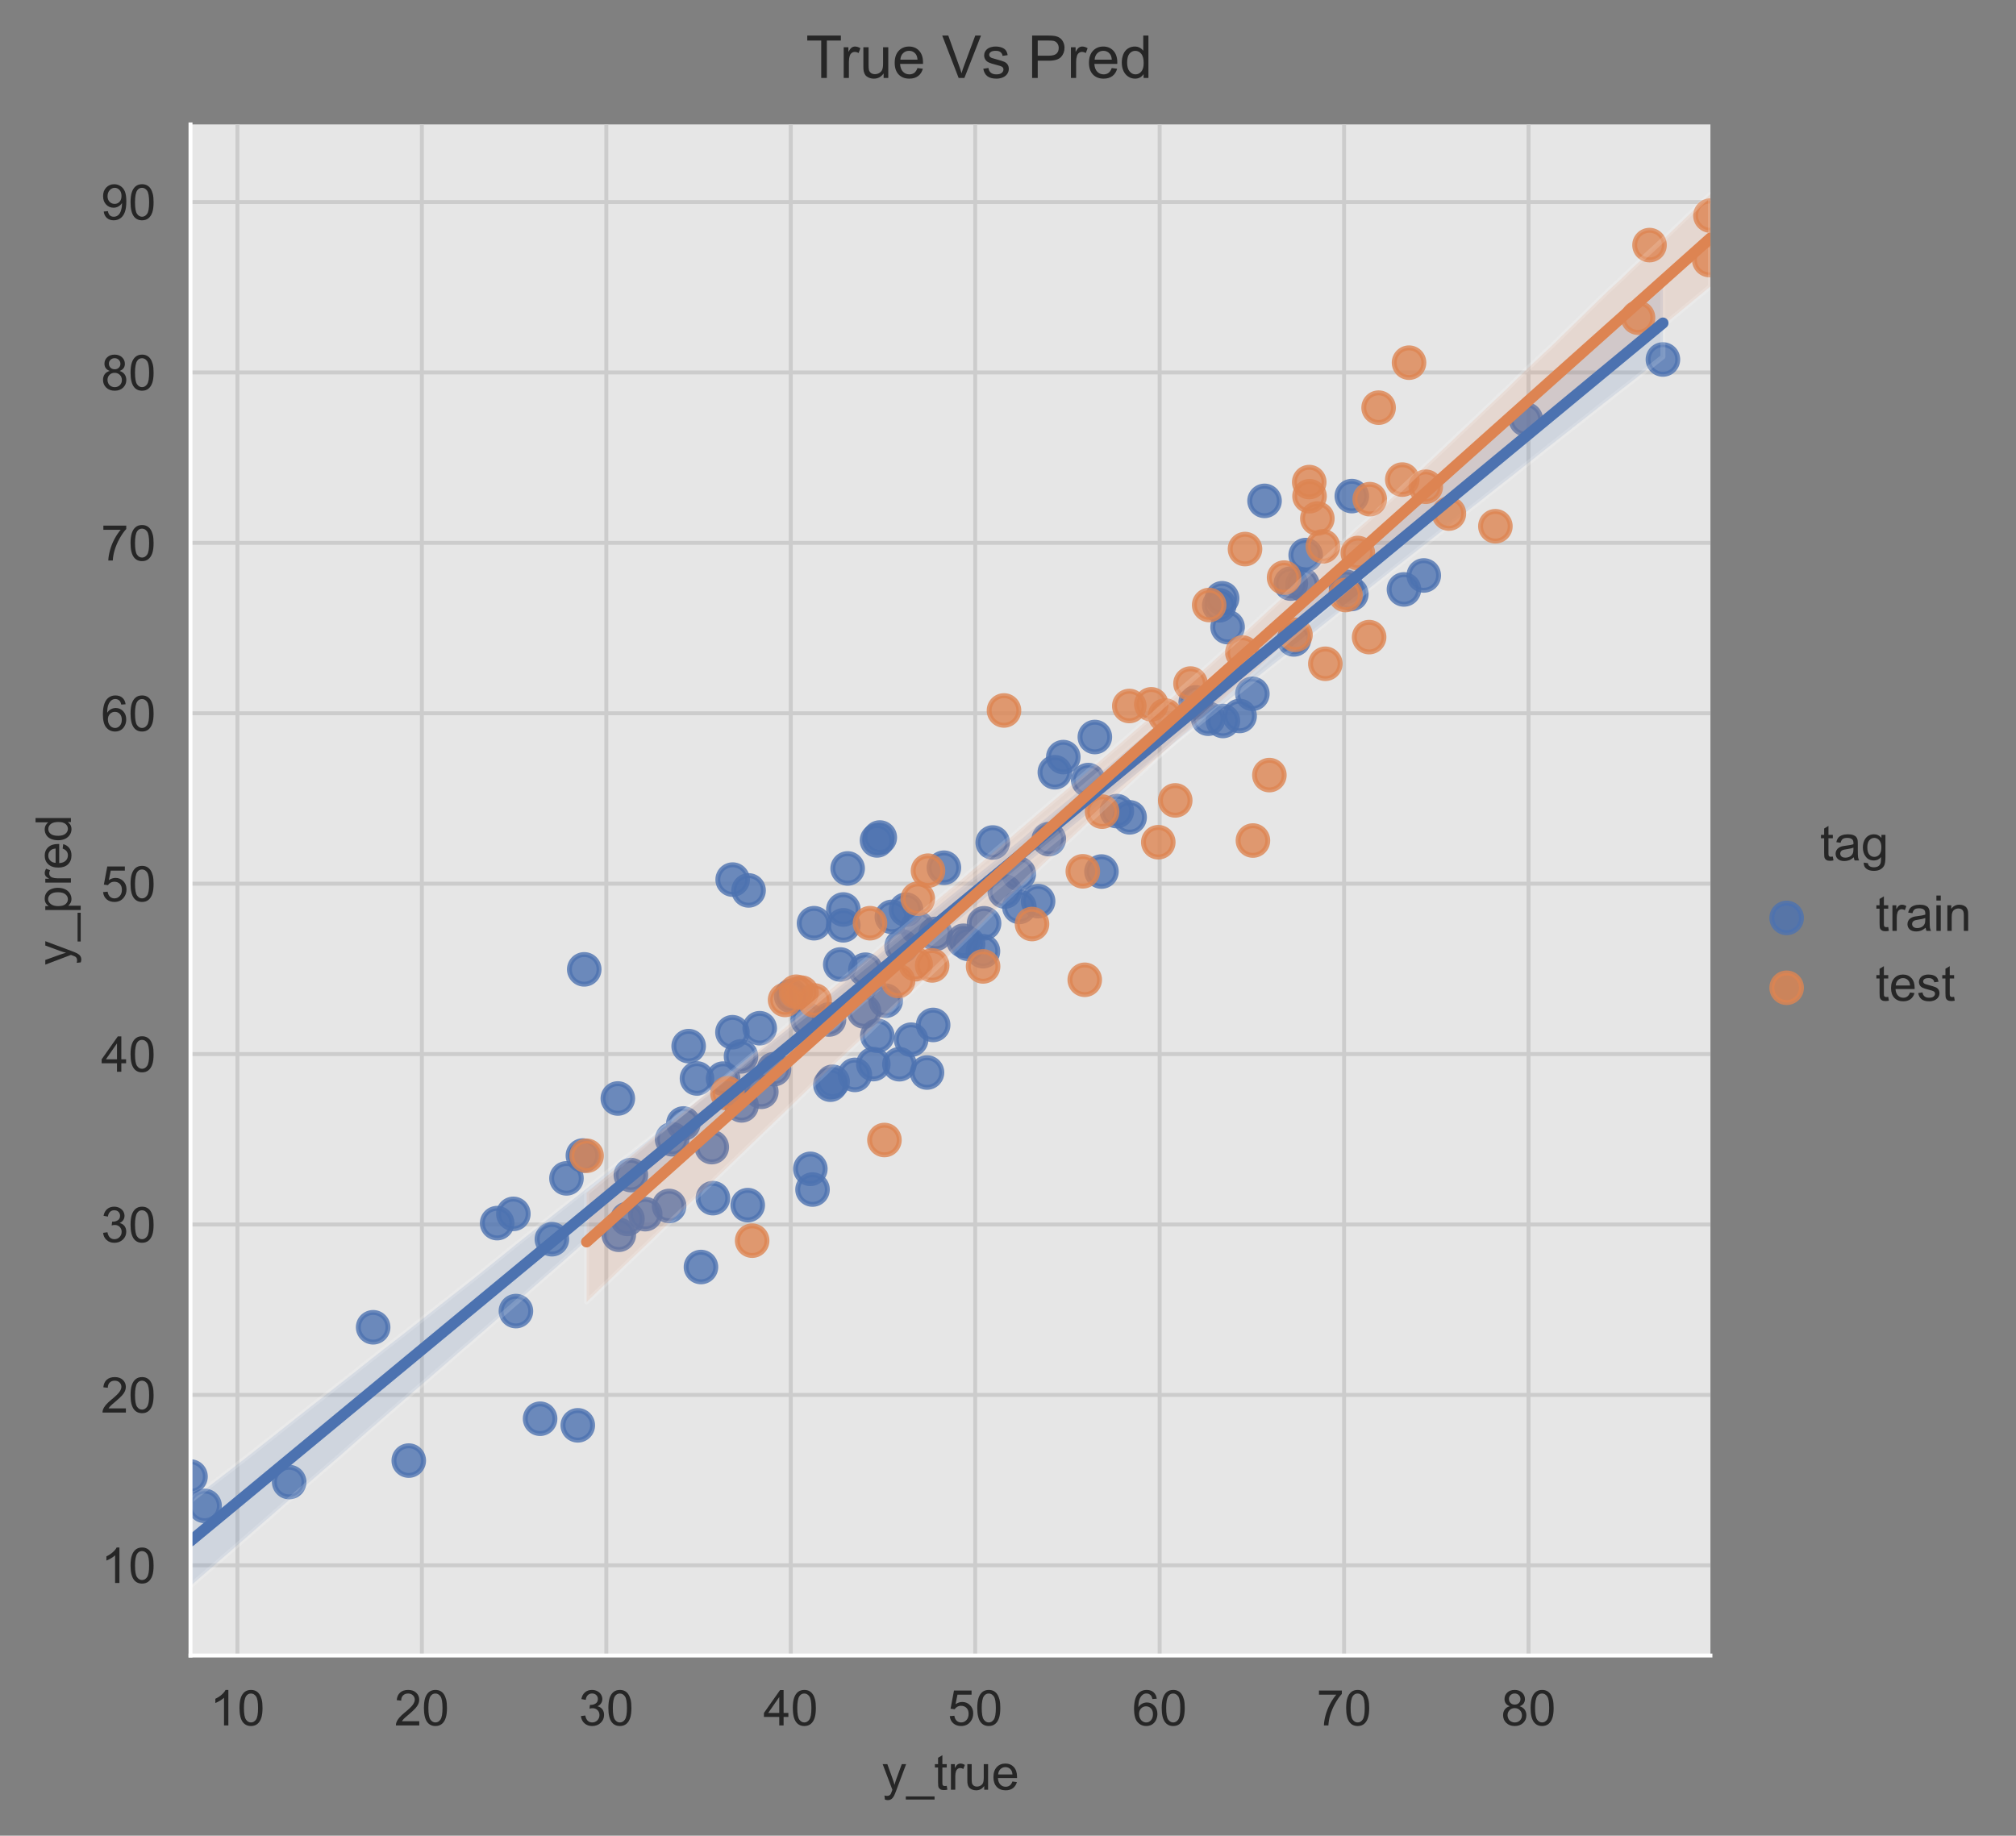 <?xml version="1.0" encoding="utf-8" standalone="no"?>
<!DOCTYPE svg PUBLIC "-//W3C//DTD SVG 1.1//EN"
  "http://www.w3.org/Graphics/SVG/1.1/DTD/svg11.dtd">
<!-- Created with matplotlib (https://matplotlib.org/) -->
<svg height="371.811pt" version="1.1" viewBox="0 0 408.298 371.811" width="408.298pt" xmlns="http://www.w3.org/2000/svg" xmlns:xlink="http://www.w3.org/1999/xlink">
 <rect x="0" y="0" width="408.298" height="371.811" fill="#808080" stroke="none"/>
 <defs>
  <style type="text/css">
*{stroke-linecap:butt;stroke-linejoin:round;}
  </style>
 </defs>
 <g id="figure_1">
  <g id="patch_1">
   <path d="M 0 371.811 
L 408.298 371.811 
L 408.298 0 
L 0 0 
z
" style="fill:none;"/>
  </g>
  <g id="axes_1">
   <g id="patch_2">
    <path d="M 38.584 335.32 
L 346.412 335.32 
L 346.412 25.2 
L 38.584 25.2 
z
" style="fill:#e6e6e6;"/>
   </g>
   <g id="matplotlib.axis_1">
    <g id="xtick_1">
     <g id="line2d_1">
      <path clip-path="url(#pea19388d57)" d="M 48.085 335.32 
L 48.085 25.2 
" style="fill:none;stroke:#cccccc;stroke-linecap:round;stroke-width:0.8;"/>
     </g>
     <g id="text_1">
      <!-- 10 -->
      <defs>
       <path d="M 37.25 0 
L 28.469 0 
L 28.469 56 
Q 25.297 52.984 20.141 49.953 
Q 14.984 46.922 10.891 45.406 
L 10.891 53.906 
Q 18.266 57.375 23.781 62.297 
Q 29.297 67.234 31.594 71.875 
L 37.25 71.875 
z
" id="ArialMT-49"/>
       <path d="M 4.156 35.297 
Q 4.156 48 6.766 55.734 
Q 9.375 63.484 14.516 67.672 
Q 19.672 71.875 27.484 71.875 
Q 33.25 71.875 37.594 69.547 
Q 41.938 67.234 44.766 62.859 
Q 47.609 58.5 49.219 52.219 
Q 50.828 45.953 50.828 35.297 
Q 50.828 22.703 48.234 14.969 
Q 45.656 7.234 40.5 3 
Q 35.359 -1.219 27.484 -1.219 
Q 17.141 -1.219 11.234 6.203 
Q 4.156 15.141 4.156 35.297 
z
M 13.188 35.297 
Q 13.188 17.672 17.312 11.828 
Q 21.438 6 27.484 6 
Q 33.547 6 37.672 11.859 
Q 41.797 17.719 41.797 35.297 
Q 41.797 52.984 37.672 58.781 
Q 33.547 64.594 27.391 64.594 
Q 21.344 64.594 17.719 59.469 
Q 13.188 52.938 13.188 35.297 
z
" id="ArialMT-48"/>
      </defs>
      <g style="fill:#262626;" transform="translate(42.524 349.478)scale(0.1 -0.1)">
       <use xlink:href="#ArialMT-49"/>
       <use x="55.615" xlink:href="#ArialMT-48"/>
      </g>
     </g>
    </g>
    <g id="xtick_2">
     <g id="line2d_2">
      <path clip-path="url(#pea19388d57)" d="M 85.44 335.32 
L 85.44 25.2 
" style="fill:none;stroke:#cccccc;stroke-linecap:round;stroke-width:0.8;"/>
     </g>
     <g id="text_2">
      <!-- 20 -->
      <defs>
       <path d="M 50.344 8.453 
L 50.344 0 
L 3.031 0 
Q 2.938 3.172 4.047 6.109 
Q 5.859 10.938 9.828 15.625 
Q 13.812 20.312 21.344 26.469 
Q 33.016 36.031 37.109 41.625 
Q 41.219 47.219 41.219 52.203 
Q 41.219 57.422 37.469 61 
Q 33.734 64.594 27.734 64.594 
Q 21.391 64.594 17.578 60.781 
Q 13.766 56.984 13.719 50.25 
L 4.688 51.172 
Q 5.609 61.281 11.656 66.578 
Q 17.719 71.875 27.938 71.875 
Q 38.234 71.875 44.234 66.156 
Q 50.25 60.453 50.25 52 
Q 50.25 47.703 48.484 43.547 
Q 46.734 39.406 42.656 34.812 
Q 38.578 30.219 29.109 22.219 
Q 21.188 15.578 18.938 13.203 
Q 16.703 10.844 15.234 8.453 
z
" id="ArialMT-50"/>
      </defs>
      <g style="fill:#262626;" transform="translate(79.879 349.478)scale(0.1 -0.1)">
       <use xlink:href="#ArialMT-50"/>
       <use x="55.615" xlink:href="#ArialMT-48"/>
      </g>
     </g>
    </g>
    <g id="xtick_3">
     <g id="line2d_3">
      <path clip-path="url(#pea19388d57)" d="M 122.796 335.32 
L 122.796 25.2 
" style="fill:none;stroke:#cccccc;stroke-linecap:round;stroke-width:0.8;"/>
     </g>
     <g id="text_3">
      <!-- 30 -->
      <defs>
       <path d="M 4.203 18.891 
L 12.984 20.062 
Q 14.5 12.594 18.141 9.297 
Q 21.781 6 27 6 
Q 33.203 6 37.469 10.297 
Q 41.75 14.594 41.75 20.953 
Q 41.75 27 37.797 30.922 
Q 33.844 34.859 27.734 34.859 
Q 25.25 34.859 21.531 33.891 
L 22.516 41.609 
Q 23.391 41.5 23.922 41.5 
Q 29.547 41.5 34.031 44.422 
Q 38.531 47.359 38.531 53.469 
Q 38.531 58.297 35.25 61.469 
Q 31.984 64.656 26.812 64.656 
Q 21.688 64.656 18.266 61.422 
Q 14.844 58.203 13.875 51.766 
L 5.078 53.328 
Q 6.688 62.156 12.391 67.016 
Q 18.109 71.875 26.609 71.875 
Q 32.469 71.875 37.391 69.359 
Q 42.328 66.844 44.938 62.5 
Q 47.562 58.156 47.562 53.266 
Q 47.562 48.641 45.062 44.828 
Q 42.578 41.016 37.703 38.766 
Q 44.047 37.312 47.562 32.688 
Q 51.078 28.078 51.078 21.141 
Q 51.078 11.766 44.234 5.25 
Q 37.406 -1.266 26.953 -1.266 
Q 17.531 -1.266 11.297 4.344 
Q 5.078 9.969 4.203 18.891 
z
" id="ArialMT-51"/>
      </defs>
      <g style="fill:#262626;" transform="translate(117.235 349.478)scale(0.1 -0.1)">
       <use xlink:href="#ArialMT-51"/>
       <use x="55.615" xlink:href="#ArialMT-48"/>
      </g>
     </g>
    </g>
    <g id="xtick_4">
     <g id="line2d_4">
      <path clip-path="url(#pea19388d57)" d="M 160.151 335.32 
L 160.151 25.2 
" style="fill:none;stroke:#cccccc;stroke-linecap:round;stroke-width:0.8;"/>
     </g>
     <g id="text_4">
      <!-- 40 -->
      <defs>
       <path d="M 32.328 0 
L 32.328 17.141 
L 1.266 17.141 
L 1.266 25.203 
L 33.938 71.578 
L 41.109 71.578 
L 41.109 25.203 
L 50.781 25.203 
L 50.781 17.141 
L 41.109 17.141 
L 41.109 0 
z
M 32.328 25.203 
L 32.328 57.469 
L 9.906 25.203 
z
" id="ArialMT-52"/>
      </defs>
      <g style="fill:#262626;" transform="translate(154.59 349.478)scale(0.1 -0.1)">
       <use xlink:href="#ArialMT-52"/>
       <use x="55.615" xlink:href="#ArialMT-48"/>
      </g>
     </g>
    </g>
    <g id="xtick_5">
     <g id="line2d_5">
      <path clip-path="url(#pea19388d57)" d="M 197.507 335.32 
L 197.507 25.2 
" style="fill:none;stroke:#cccccc;stroke-linecap:round;stroke-width:0.8;"/>
     </g>
     <g id="text_5">
      <!-- 50 -->
      <defs>
       <path d="M 4.156 18.75 
L 13.375 19.531 
Q 14.406 12.797 18.141 9.391 
Q 21.875 6 27.156 6 
Q 33.5 6 37.891 10.781 
Q 42.281 15.578 42.281 23.484 
Q 42.281 31 38.062 35.344 
Q 33.844 39.703 27 39.703 
Q 22.75 39.703 19.328 37.766 
Q 15.922 35.844 13.969 32.766 
L 5.719 33.844 
L 12.641 70.609 
L 48.25 70.609 
L 48.25 62.203 
L 19.672 62.203 
L 15.828 42.969 
Q 22.266 47.469 29.344 47.469 
Q 38.719 47.469 45.156 40.969 
Q 51.609 34.469 51.609 24.266 
Q 51.609 14.547 45.953 7.469 
Q 39.062 -1.219 27.156 -1.219 
Q 17.391 -1.219 11.203 4.25 
Q 5.031 9.719 4.156 18.75 
z
" id="ArialMT-53"/>
      </defs>
      <g style="fill:#262626;" transform="translate(191.946 349.478)scale(0.1 -0.1)">
       <use xlink:href="#ArialMT-53"/>
       <use x="55.615" xlink:href="#ArialMT-48"/>
      </g>
     </g>
    </g>
    <g id="xtick_6">
     <g id="line2d_6">
      <path clip-path="url(#pea19388d57)" d="M 234.862 335.32 
L 234.862 25.2 
" style="fill:none;stroke:#cccccc;stroke-linecap:round;stroke-width:0.8;"/>
     </g>
     <g id="text_6">
      <!-- 60 -->
      <defs>
       <path d="M 49.75 54.047 
L 41.016 53.375 
Q 39.844 58.547 37.703 60.891 
Q 34.125 64.656 28.906 64.656 
Q 24.703 64.656 21.531 62.312 
Q 17.391 59.281 14.984 53.469 
Q 12.594 47.656 12.5 36.922 
Q 15.672 41.75 20.266 44.094 
Q 24.859 46.438 29.891 46.438 
Q 38.672 46.438 44.844 39.969 
Q 51.031 33.5 51.031 23.25 
Q 51.031 16.5 48.125 10.719 
Q 45.219 4.938 40.141 1.859 
Q 35.062 -1.219 28.609 -1.219 
Q 17.625 -1.219 10.688 6.859 
Q 3.766 14.938 3.766 33.5 
Q 3.766 54.25 11.422 63.672 
Q 18.109 71.875 29.438 71.875 
Q 37.891 71.875 43.281 67.141 
Q 48.688 62.406 49.75 54.047 
z
M 13.875 23.188 
Q 13.875 18.656 15.797 14.5 
Q 17.719 10.359 21.188 8.172 
Q 24.656 6 28.469 6 
Q 34.031 6 38.031 10.484 
Q 42.047 14.984 42.047 22.703 
Q 42.047 30.125 38.078 34.391 
Q 34.125 38.672 28.125 38.672 
Q 22.172 38.672 18.016 34.391 
Q 13.875 30.125 13.875 23.188 
z
" id="ArialMT-54"/>
      </defs>
      <g style="fill:#262626;" transform="translate(229.302 349.478)scale(0.1 -0.1)">
       <use xlink:href="#ArialMT-54"/>
       <use x="55.615" xlink:href="#ArialMT-48"/>
      </g>
     </g>
    </g>
    <g id="xtick_7">
     <g id="line2d_7">
      <path clip-path="url(#pea19388d57)" d="M 272.218 335.32 
L 272.218 25.2 
" style="fill:none;stroke:#cccccc;stroke-linecap:round;stroke-width:0.8;"/>
     </g>
     <g id="text_7">
      <!-- 70 -->
      <defs>
       <path d="M 4.734 62.203 
L 4.734 70.656 
L 51.078 70.656 
L 51.078 63.812 
Q 44.234 56.547 37.516 44.484 
Q 30.812 32.422 27.156 19.672 
Q 24.516 10.688 23.781 0 
L 14.75 0 
Q 14.891 8.453 18.062 20.406 
Q 21.234 32.375 27.172 43.484 
Q 33.109 54.594 39.797 62.203 
z
" id="ArialMT-55"/>
      </defs>
      <g style="fill:#262626;" transform="translate(266.657 349.478)scale(0.1 -0.1)">
       <use xlink:href="#ArialMT-55"/>
       <use x="55.615" xlink:href="#ArialMT-48"/>
      </g>
     </g>
    </g>
    <g id="xtick_8">
     <g id="line2d_8">
      <path clip-path="url(#pea19388d57)" d="M 309.574 335.32 
L 309.574 25.2 
" style="fill:none;stroke:#cccccc;stroke-linecap:round;stroke-width:0.8;"/>
     </g>
     <g id="text_8">
      <!-- 80 -->
      <defs>
       <path d="M 17.672 38.812 
Q 12.203 40.828 9.562 44.531 
Q 6.938 48.25 6.938 53.422 
Q 6.938 61.234 12.547 66.547 
Q 18.172 71.875 27.484 71.875 
Q 36.859 71.875 42.578 66.422 
Q 48.297 60.984 48.297 53.172 
Q 48.297 48.188 45.672 44.5 
Q 43.062 40.828 37.75 38.812 
Q 44.344 36.672 47.781 31.875 
Q 51.219 27.094 51.219 20.453 
Q 51.219 11.281 44.719 5.031 
Q 38.234 -1.219 27.641 -1.219 
Q 17.047 -1.219 10.547 5.047 
Q 4.047 11.328 4.047 20.703 
Q 4.047 27.688 7.594 32.391 
Q 11.141 37.109 17.672 38.812 
z
M 15.922 53.719 
Q 15.922 48.641 19.188 45.406 
Q 22.469 42.188 27.688 42.188 
Q 32.766 42.188 36.016 45.375 
Q 39.266 48.578 39.266 53.219 
Q 39.266 58.062 35.906 61.359 
Q 32.562 64.656 27.594 64.656 
Q 22.562 64.656 19.234 61.422 
Q 15.922 58.203 15.922 53.719 
z
M 13.094 20.656 
Q 13.094 16.891 14.875 13.375 
Q 16.656 9.859 20.172 7.922 
Q 23.688 6 27.734 6 
Q 34.031 6 38.125 10.047 
Q 42.234 14.109 42.234 20.359 
Q 42.234 26.703 38.016 30.859 
Q 33.797 35.016 27.438 35.016 
Q 21.234 35.016 17.156 30.906 
Q 13.094 26.812 13.094 20.656 
z
" id="ArialMT-56"/>
      </defs>
      <g style="fill:#262626;" transform="translate(304.013 349.478)scale(0.1 -0.1)">
       <use xlink:href="#ArialMT-56"/>
       <use x="55.615" xlink:href="#ArialMT-48"/>
      </g>
     </g>
    </g>
    <g id="text_9">
     <!-- y_true -->
     <defs>
      <path d="M 6.203 -19.969 
L 5.219 -11.719 
Q 8.109 -12.5 10.25 -12.5 
Q 13.188 -12.5 14.938 -11.516 
Q 16.703 -10.547 17.828 -8.797 
Q 18.656 -7.469 20.516 -2.25 
Q 20.75 -1.516 21.297 -0.094 
L 1.609 51.859 
L 11.078 51.859 
L 21.875 21.828 
Q 23.969 16.109 25.641 9.812 
Q 27.156 15.875 29.25 21.625 
L 40.328 51.859 
L 49.125 51.859 
L 29.391 -0.875 
Q 26.219 -9.422 24.469 -12.641 
Q 22.125 -17 19.094 -19.016 
Q 16.062 -21.047 11.859 -21.047 
Q 9.328 -21.047 6.203 -19.969 
z
" id="ArialMT-121"/>
      <path d="M -1.516 -19.875 
L -1.516 -13.531 
L 56.734 -13.531 
L 56.734 -19.875 
z
" id="ArialMT-95"/>
      <path d="M 25.781 7.859 
L 27.047 0.094 
Q 23.344 -0.688 20.406 -0.688 
Q 15.625 -0.688 12.984 0.828 
Q 10.359 2.344 9.281 4.812 
Q 8.203 7.281 8.203 15.188 
L 8.203 45.016 
L 1.766 45.016 
L 1.766 51.859 
L 8.203 51.859 
L 8.203 64.703 
L 16.938 69.969 
L 16.938 51.859 
L 25.781 51.859 
L 25.781 45.016 
L 16.938 45.016 
L 16.938 14.703 
Q 16.938 10.938 17.406 9.859 
Q 17.875 8.797 18.922 8.156 
Q 19.969 7.516 21.922 7.516 
Q 23.391 7.516 25.781 7.859 
z
" id="ArialMT-116"/>
      <path d="M 6.5 0 
L 6.5 51.859 
L 14.406 51.859 
L 14.406 44 
Q 17.438 49.516 20 51.266 
Q 22.562 53.031 25.641 53.031 
Q 30.078 53.031 34.672 50.203 
L 31.641 42.047 
Q 28.422 43.953 25.203 43.953 
Q 22.312 43.953 20.016 42.219 
Q 17.719 40.484 16.75 37.406 
Q 15.281 32.719 15.281 27.156 
L 15.281 0 
z
" id="ArialMT-114"/>
      <path d="M 40.578 0 
L 40.578 7.625 
Q 34.516 -1.172 24.125 -1.172 
Q 19.531 -1.172 15.547 0.578 
Q 11.578 2.344 9.641 5 
Q 7.719 7.672 6.938 11.531 
Q 6.391 14.109 6.391 19.734 
L 6.391 51.859 
L 15.188 51.859 
L 15.188 23.094 
Q 15.188 16.219 15.719 13.812 
Q 16.547 10.359 19.234 8.375 
Q 21.922 6.391 25.875 6.391 
Q 29.828 6.391 33.297 8.422 
Q 36.766 10.453 38.203 13.938 
Q 39.656 17.438 39.656 24.078 
L 39.656 51.859 
L 48.438 51.859 
L 48.438 0 
z
" id="ArialMT-117"/>
      <path d="M 42.094 16.703 
L 51.172 15.578 
Q 49.031 7.625 43.219 3.219 
Q 37.406 -1.172 28.375 -1.172 
Q 17 -1.172 10.328 5.828 
Q 3.656 12.844 3.656 25.484 
Q 3.656 38.578 10.391 45.797 
Q 17.141 53.031 27.875 53.031 
Q 38.281 53.031 44.875 45.953 
Q 51.469 38.875 51.469 26.031 
Q 51.469 25.25 51.422 23.688 
L 12.75 23.688 
Q 13.234 15.141 17.578 10.594 
Q 21.922 6.062 28.422 6.062 
Q 33.25 6.062 36.672 8.594 
Q 40.094 11.141 42.094 16.703 
z
M 13.234 30.906 
L 42.188 30.906 
Q 41.609 37.453 38.875 40.719 
Q 34.672 45.797 27.984 45.797 
Q 21.922 45.797 17.797 41.75 
Q 13.672 37.703 13.234 30.906 
z
" id="ArialMT-101"/>
     </defs>
     <g style="fill:#262626;" transform="translate(178.603 362.506)scale(0.1 -0.1)">
      <use xlink:href="#ArialMT-121"/>
      <use x="50" xlink:href="#ArialMT-95"/>
      <use x="105.615" xlink:href="#ArialMT-116"/>
      <use x="133.398" xlink:href="#ArialMT-114"/>
      <use x="166.699" xlink:href="#ArialMT-117"/>
      <use x="222.314" xlink:href="#ArialMT-101"/>
     </g>
    </g>
   </g>
   <g id="matplotlib.axis_2">
    <g id="ytick_1">
     <g id="line2d_9">
      <path clip-path="url(#pea19388d57)" d="M 38.584 317.052 
L 346.412 317.052 
" style="fill:none;stroke:#cccccc;stroke-linecap:round;stroke-width:0.8;"/>
     </g>
     <g id="text_10">
      <!-- 10 -->
      <g style="fill:#262626;" transform="translate(20.462 320.63)scale(0.1 -0.1)">
       <use xlink:href="#ArialMT-49"/>
       <use x="55.615" xlink:href="#ArialMT-48"/>
      </g>
     </g>
    </g>
    <g id="ytick_2">
     <g id="line2d_10">
      <path clip-path="url(#pea19388d57)" d="M 38.584 282.535 
L 346.412 282.535 
" style="fill:none;stroke:#cccccc;stroke-linecap:round;stroke-width:0.8;"/>
     </g>
     <g id="text_11">
      <!-- 20 -->
      <g style="fill:#262626;" transform="translate(20.462 286.114)scale(0.1 -0.1)">
       <use xlink:href="#ArialMT-50"/>
       <use x="55.615" xlink:href="#ArialMT-48"/>
      </g>
     </g>
    </g>
    <g id="ytick_3">
     <g id="line2d_11">
      <path clip-path="url(#pea19388d57)" d="M 38.584 248.019 
L 346.412 248.019 
" style="fill:none;stroke:#cccccc;stroke-linecap:round;stroke-width:0.8;"/>
     </g>
     <g id="text_12">
      <!-- 30 -->
      <g style="fill:#262626;" transform="translate(20.462 251.598)scale(0.1 -0.1)">
       <use xlink:href="#ArialMT-51"/>
       <use x="55.615" xlink:href="#ArialMT-48"/>
      </g>
     </g>
    </g>
    <g id="ytick_4">
     <g id="line2d_12">
      <path clip-path="url(#pea19388d57)" d="M 38.584 213.502 
L 346.412 213.502 
" style="fill:none;stroke:#cccccc;stroke-linecap:round;stroke-width:0.8;"/>
     </g>
     <g id="text_13">
      <!-- 40 -->
      <g style="fill:#262626;" transform="translate(20.462 217.081)scale(0.1 -0.1)">
       <use xlink:href="#ArialMT-52"/>
       <use x="55.615" xlink:href="#ArialMT-48"/>
      </g>
     </g>
    </g>
    <g id="ytick_5">
     <g id="line2d_13">
      <path clip-path="url(#pea19388d57)" d="M 38.584 178.986 
L 346.412 178.986 
" style="fill:none;stroke:#cccccc;stroke-linecap:round;stroke-width:0.8;"/>
     </g>
     <g id="text_14">
      <!-- 50 -->
      <g style="fill:#262626;" transform="translate(20.462 182.565)scale(0.1 -0.1)">
       <use xlink:href="#ArialMT-53"/>
       <use x="55.615" xlink:href="#ArialMT-48"/>
      </g>
     </g>
    </g>
    <g id="ytick_6">
     <g id="line2d_14">
      <path clip-path="url(#pea19388d57)" d="M 38.584 144.47 
L 346.412 144.47 
" style="fill:none;stroke:#cccccc;stroke-linecap:round;stroke-width:0.8;"/>
     </g>
     <g id="text_15">
      <!-- 60 -->
      <g style="fill:#262626;" transform="translate(20.462 148.049)scale(0.1 -0.1)">
       <use xlink:href="#ArialMT-54"/>
       <use x="55.615" xlink:href="#ArialMT-48"/>
      </g>
     </g>
    </g>
    <g id="ytick_7">
     <g id="line2d_15">
      <path clip-path="url(#pea19388d57)" d="M 38.584 109.953 
L 346.412 109.953 
" style="fill:none;stroke:#cccccc;stroke-linecap:round;stroke-width:0.8;"/>
     </g>
     <g id="text_16">
      <!-- 70 -->
      <g style="fill:#262626;" transform="translate(20.462 113.532)scale(0.1 -0.1)">
       <use xlink:href="#ArialMT-55"/>
       <use x="55.615" xlink:href="#ArialMT-48"/>
      </g>
     </g>
    </g>
    <g id="ytick_8">
     <g id="line2d_16">
      <path clip-path="url(#pea19388d57)" d="M 38.584 75.437 
L 346.412 75.437 
" style="fill:none;stroke:#cccccc;stroke-linecap:round;stroke-width:0.8;"/>
     </g>
     <g id="text_17">
      <!-- 80 -->
      <g style="fill:#262626;" transform="translate(20.462 79.016)scale(0.1 -0.1)">
       <use xlink:href="#ArialMT-56"/>
       <use x="55.615" xlink:href="#ArialMT-48"/>
      </g>
     </g>
    </g>
    <g id="ytick_9">
     <g id="line2d_17">
      <path clip-path="url(#pea19388d57)" d="M 38.584 40.921 
L 346.412 40.921 
" style="fill:none;stroke:#cccccc;stroke-linecap:round;stroke-width:0.8;"/>
     </g>
     <g id="text_18">
      <!-- 90 -->
      <defs>
       <path d="M 5.469 16.547 
L 13.922 17.328 
Q 14.984 11.375 18.016 8.688 
Q 21.047 6 25.781 6 
Q 29.828 6 32.875 7.859 
Q 35.938 9.719 37.891 12.812 
Q 39.844 15.922 41.156 21.188 
Q 42.484 26.469 42.484 31.938 
Q 42.484 32.516 42.438 33.688 
Q 39.797 29.5 35.234 26.875 
Q 30.672 24.266 25.344 24.266 
Q 16.453 24.266 10.297 30.703 
Q 4.156 37.156 4.156 47.703 
Q 4.156 58.594 10.578 65.234 
Q 17 71.875 26.656 71.875 
Q 33.641 71.875 39.422 68.109 
Q 45.219 64.359 48.219 57.391 
Q 51.219 50.438 51.219 37.25 
Q 51.219 23.531 48.234 15.406 
Q 45.266 7.281 39.375 3.031 
Q 33.5 -1.219 25.594 -1.219 
Q 17.188 -1.219 11.859 3.438 
Q 6.547 8.109 5.469 16.547 
z
M 41.453 48.141 
Q 41.453 55.719 37.422 60.156 
Q 33.406 64.594 27.734 64.594 
Q 21.875 64.594 17.531 59.812 
Q 13.188 55.031 13.188 47.406 
Q 13.188 40.578 17.312 36.297 
Q 21.438 32.031 27.484 32.031 
Q 33.594 32.031 37.516 36.297 
Q 41.453 40.578 41.453 48.141 
z
" id="ArialMT-57"/>
      </defs>
      <g style="fill:#262626;" transform="translate(20.462 44.5)scale(0.1 -0.1)">
       <use xlink:href="#ArialMT-57"/>
       <use x="55.615" xlink:href="#ArialMT-48"/>
      </g>
     </g>
    </g>
    <g id="text_19">
     <!-- y_pred -->
     <defs>
      <path d="M 6.594 -19.875 
L 6.594 51.859 
L 14.594 51.859 
L 14.594 45.125 
Q 17.438 49.078 21 51.047 
Q 24.562 53.031 29.641 53.031 
Q 36.281 53.031 41.359 49.609 
Q 46.438 46.188 49.016 39.953 
Q 51.609 33.734 51.609 26.312 
Q 51.609 18.359 48.75 11.984 
Q 45.906 5.609 40.453 2.219 
Q 35.016 -1.172 29 -1.172 
Q 24.609 -1.172 21.109 0.688 
Q 17.625 2.547 15.375 5.375 
L 15.375 -19.875 
z
M 14.547 25.641 
Q 14.547 15.625 18.594 10.844 
Q 22.656 6.062 28.422 6.062 
Q 34.281 6.062 38.453 11.016 
Q 42.625 15.969 42.625 26.375 
Q 42.625 36.281 38.547 41.203 
Q 34.469 46.141 28.812 46.141 
Q 23.188 46.141 18.859 40.891 
Q 14.547 35.641 14.547 25.641 
z
" id="ArialMT-112"/>
      <path d="M 40.234 0 
L 40.234 6.547 
Q 35.297 -1.172 25.734 -1.172 
Q 19.531 -1.172 14.328 2.25 
Q 9.125 5.672 6.266 11.797 
Q 3.422 17.922 3.422 25.875 
Q 3.422 33.641 6 39.969 
Q 8.594 46.297 13.766 49.656 
Q 18.953 53.031 25.344 53.031 
Q 30.031 53.031 33.688 51.047 
Q 37.359 49.078 39.656 45.906 
L 39.656 71.578 
L 48.391 71.578 
L 48.391 0 
z
M 12.453 25.875 
Q 12.453 15.922 16.641 10.984 
Q 20.844 6.062 26.562 6.062 
Q 32.328 6.062 36.344 10.766 
Q 40.375 15.484 40.375 25.141 
Q 40.375 35.797 36.266 40.766 
Q 32.172 45.75 26.172 45.75 
Q 20.312 45.75 16.375 40.969 
Q 12.453 36.188 12.453 25.875 
z
" id="ArialMT-100"/>
     </defs>
     <g style="fill:#262626;" transform="translate(14.358 195.547)rotate(-90)scale(0.1 -0.1)">
      <use xlink:href="#ArialMT-121"/>
      <use x="50" xlink:href="#ArialMT-95"/>
      <use x="105.615" xlink:href="#ArialMT-112"/>
      <use x="161.23" xlink:href="#ArialMT-114"/>
      <use x="194.531" xlink:href="#ArialMT-101"/>
      <use x="250.146" xlink:href="#ArialMT-100"/>
     </g>
    </g>
   </g>
   <g id="PathCollection_1">
    <defs>
     <path d="M 0 3 
C 0.796 3 1.559 2.684 2.121 2.121 
C 2.684 1.559 3 0.796 3 0 
C 3 -0.796 2.684 -1.559 2.121 -2.121 
C 1.559 -2.684 0.796 -3 0 -3 
C -0.796 -3 -1.559 -2.684 -2.121 -2.121 
C -2.684 -1.559 -3 -0.796 -3 0 
C -3 0.796 -2.684 1.559 -2.121 2.121 
C -1.559 2.684 -0.796 3 0 3 
z
" id="mdee71ce039" style="stroke:#4c72b0;stroke-opacity:0.8;"/>
    </defs>
    <g clip-path="url(#pea19388d57)">
     <use style="fill:#4c72b0;fill-opacity:0.8;stroke:#4c72b0;stroke-opacity:0.8;" x="82.786" xlink:href="#mdee71ce039" y="295.841"/>
     <use style="fill:#4c72b0;fill-opacity:0.8;stroke:#4c72b0;stroke-opacity:0.8;" x="188.99" xlink:href="#mdee71ce039" y="207.6"/>
     <use style="fill:#4c72b0;fill-opacity:0.8;stroke:#4c72b0;stroke-opacity:0.8;" x="103.971" xlink:href="#mdee71ce039" y="245.868"/>
     <use style="fill:#4c72b0;fill-opacity:0.8;stroke:#4c72b0;stroke-opacity:0.8;" x="136.12" xlink:href="#mdee71ce039" y="230.749"/>
     <use style="fill:#4c72b0;fill-opacity:0.8;stroke:#4c72b0;stroke-opacity:0.8;" x="146.449" xlink:href="#mdee71ce039" y="218.469"/>
     <use style="fill:#4c72b0;fill-opacity:0.8;stroke:#4c72b0;stroke-opacity:0.8;" x="153.863" xlink:href="#mdee71ce039" y="208.265"/>
     <use style="fill:#4c72b0;fill-opacity:0.8;stroke:#4c72b0;stroke-opacity:0.8;" x="141.964" xlink:href="#mdee71ce039" y="256.631"/>
     <use style="fill:#4c72b0;fill-opacity:0.8;stroke:#4c72b0;stroke-opacity:0.8;" x="244.701" xlink:href="#mdee71ce039" y="145.573"/>
     <use style="fill:#4c72b0;fill-opacity:0.8;stroke:#4c72b0;stroke-opacity:0.8;" x="164.865" xlink:href="#mdee71ce039" y="186.996"/>
     <use style="fill:#4c72b0;fill-opacity:0.8;stroke:#4c72b0;stroke-opacity:0.8;" x="210.245" xlink:href="#mdee71ce039" y="182.529"/>
     <use style="fill:#4c72b0;fill-opacity:0.8;stroke:#4c72b0;stroke-opacity:0.8;" x="164.561" xlink:href="#mdee71ce039" y="240.939"/>
     <use style="fill:#4c72b0;fill-opacity:0.8;stroke:#4c72b0;stroke-opacity:0.8;" x="288.354" xlink:href="#mdee71ce039" y="116.558"/>
     <use style="fill:#4c72b0;fill-opacity:0.8;stroke:#4c72b0;stroke-opacity:0.8;" x="171.674" xlink:href="#mdee71ce039" y="175.903"/>
     <use style="fill:#4c72b0;fill-opacity:0.8;stroke:#4c72b0;stroke-opacity:0.8;" x="191.171" xlink:href="#mdee71ce039" y="175.753"/>
     <use style="fill:#4c72b0;fill-opacity:0.8;stroke:#4c72b0;stroke-opacity:0.8;" x="223.077" xlink:href="#mdee71ce039" y="176.53"/>
     <use style="fill:#4c72b0;fill-opacity:0.8;stroke:#4c72b0;stroke-opacity:0.8;" x="148.386" xlink:href="#mdee71ce039" y="178.163"/>
     <use style="fill:#4c72b0;fill-opacity:0.8;stroke:#4c72b0;stroke-opacity:0.8;" x="203.503" xlink:href="#mdee71ce039" y="180.577"/>
     <use style="fill:#4c72b0;fill-opacity:0.8;stroke:#4c72b0;stroke-opacity:0.8;" x="206.449" xlink:href="#mdee71ce039" y="183.692"/>
     <use style="fill:#4c72b0;fill-opacity:0.8;stroke:#4c72b0;stroke-opacity:0.8;" x="170.799" xlink:href="#mdee71ce039" y="187.42"/>
     <use style="fill:#4c72b0;fill-opacity:0.8;stroke:#4c72b0;stroke-opacity:0.8;" x="182.594" xlink:href="#mdee71ce039" y="191.669"/>
     <use style="fill:#4c72b0;fill-opacity:0.8;stroke:#4c72b0;stroke-opacity:0.8;" x="118.324" xlink:href="#mdee71ce039" y="196.342"/>
     <use style="fill:#4c72b0;fill-opacity:0.8;stroke:#4c72b0;stroke-opacity:0.8;" x="100.688" xlink:href="#mdee71ce039" y="247.741"/>
     <use style="fill:#4c72b0;fill-opacity:0.8;stroke:#4c72b0;stroke-opacity:0.8;" x="163.574" xlink:href="#mdee71ce039" y="206.557"/>
     <use style="fill:#4c72b0;fill-opacity:0.8;stroke:#4c72b0;stroke-opacity:0.8;" x="139.472" xlink:href="#mdee71ce039" y="211.891"/>
     <use style="fill:#4c72b0;fill-opacity:0.8;stroke:#4c72b0;stroke-opacity:0.8;" x="187.748" xlink:href="#mdee71ce039" y="217.238"/>
     <use style="fill:#4c72b0;fill-opacity:0.8;stroke:#4c72b0;stroke-opacity:0.8;" x="125.127" xlink:href="#mdee71ce039" y="222.496"/>
     <use style="fill:#4c72b0;fill-opacity:0.8;stroke:#4c72b0;stroke-opacity:0.8;" x="138.405" xlink:href="#mdee71ce039" y="227.563"/>
     <use style="fill:#4c72b0;fill-opacity:0.8;stroke:#4c72b0;stroke-opacity:0.8;" x="144.155" xlink:href="#mdee71ce039" y="232.344"/>
     <use style="fill:#4c72b0;fill-opacity:0.8;stroke:#4c72b0;stroke-opacity:0.8;" x="164.12" xlink:href="#mdee71ce039" y="236.749"/>
     <use style="fill:#4c72b0;fill-opacity:0.8;stroke:#4c72b0;stroke-opacity:0.8;" x="38.584" xlink:href="#mdee71ce039" y="299.07"/>
     <use style="fill:#4c72b0;fill-opacity:0.8;stroke:#4c72b0;stroke-opacity:0.8;" x="151.438" xlink:href="#mdee71ce039" y="244.096"/>
     <use style="fill:#4c72b0;fill-opacity:0.8;stroke:#4c72b0;stroke-opacity:0.8;" x="127.078" xlink:href="#mdee71ce039" y="246.893"/>
     <use style="fill:#4c72b0;fill-opacity:0.8;stroke:#4c72b0;stroke-opacity:0.8;" x="41.434" xlink:href="#mdee71ce039" y="305.01"/>
     <use style="fill:#4c72b0;fill-opacity:0.8;stroke:#4c72b0;stroke-opacity:0.8;" x="199.079" xlink:href="#mdee71ce039" y="192.666"/>
     <use style="fill:#4c72b0;fill-opacity:0.8;stroke:#4c72b0;stroke-opacity:0.8;" x="196.069" xlink:href="#mdee71ce039" y="191.177"/>
     <use style="fill:#4c72b0;fill-opacity:0.8;stroke:#4c72b0;stroke-opacity:0.8;" x="111.775" xlink:href="#mdee71ce039" y="251.001"/>
     <use style="fill:#4c72b0;fill-opacity:0.8;stroke:#4c72b0;stroke-opacity:0.8;" x="125.324" xlink:href="#mdee71ce039" y="250.099"/>
     <use style="fill:#4c72b0;fill-opacity:0.8;stroke:#4c72b0;stroke-opacity:0.8;" x="58.567" xlink:href="#mdee71ce039" y="300.19"/>
     <use style="fill:#4c72b0;fill-opacity:0.8;stroke:#4c72b0;stroke-opacity:0.8;" x="130.675" xlink:href="#mdee71ce039" y="245.925"/>
     <use style="fill:#4c72b0;fill-opacity:0.8;stroke:#4c72b0;stroke-opacity:0.8;" x="144.387" xlink:href="#mdee71ce039" y="242.683"/>
     <use style="fill:#4c72b0;fill-opacity:0.8;stroke:#4c72b0;stroke-opacity:0.8;" x="109.388" xlink:href="#mdee71ce039" y="287.361"/>
     <use style="fill:#4c72b0;fill-opacity:0.8;stroke:#4c72b0;stroke-opacity:0.8;" x="118.051" xlink:href="#mdee71ce039" y="234.054"/>
     <use style="fill:#4c72b0;fill-opacity:0.8;stroke:#4c72b0;stroke-opacity:0.8;" x="117.02" xlink:href="#mdee71ce039" y="288.697"/>
     <use style="fill:#4c72b0;fill-opacity:0.8;stroke:#4c72b0;stroke-opacity:0.8;" x="177.62" xlink:href="#mdee71ce039" y="170.224"/>
     <use style="fill:#4c72b0;fill-opacity:0.8;stroke:#4c72b0;stroke-opacity:0.8;" x="156.76" xlink:href="#mdee71ce039" y="216.558"/>
     <use style="fill:#4c72b0;fill-opacity:0.8;stroke:#4c72b0;stroke-opacity:0.8;" x="177.685" xlink:href="#mdee71ce039" y="209.791"/>
     <use style="fill:#4c72b0;fill-opacity:0.8;stroke:#4c72b0;stroke-opacity:0.8;" x="179.381" xlink:href="#mdee71ce039" y="202.693"/>
     <use style="fill:#4c72b0;fill-opacity:0.8;stroke:#4c72b0;stroke-opacity:0.8;" x="170.178" xlink:href="#mdee71ce039" y="195.357"/>
     <use style="fill:#4c72b0;fill-opacity:0.8;stroke:#4c72b0;stroke-opacity:0.8;" x="185.74" xlink:href="#mdee71ce039" y="187.878"/>
     <use style="fill:#4c72b0;fill-opacity:0.8;stroke:#4c72b0;stroke-opacity:0.8;" x="151.608" xlink:href="#mdee71ce039" y="180.351"/>
     <use style="fill:#4c72b0;fill-opacity:0.8;stroke:#4c72b0;stroke-opacity:0.8;" x="264.439" xlink:href="#mdee71ce039" y="112.433"/>
     <use style="fill:#4c72b0;fill-opacity:0.8;stroke:#4c72b0;stroke-opacity:0.8;" x="228.781" xlink:href="#mdee71ce039" y="165.549"/>
     <use style="fill:#4c72b0;fill-opacity:0.8;stroke:#4c72b0;stroke-opacity:0.8;" x="256.107" xlink:href="#mdee71ce039" y="101.451"/>
     <use style="fill:#4c72b0;fill-opacity:0.8;stroke:#4c72b0;stroke-opacity:0.8;" x="273.781" xlink:href="#mdee71ce039" y="100.482"/>
     <use style="fill:#4c72b0;fill-opacity:0.8;stroke:#4c72b0;stroke-opacity:0.8;" x="251.056" xlink:href="#mdee71ce039" y="145.015"/>
     <use style="fill:#4c72b0;fill-opacity:0.8;stroke:#4c72b0;stroke-opacity:0.8;" x="309.017" xlink:href="#mdee71ce039" y="84.937"/>
     <use style="fill:#4c72b0;fill-opacity:0.8;stroke:#4c72b0;stroke-opacity:0.8;" x="199.304" xlink:href="#mdee71ce039" y="187.016"/>
     <use style="fill:#4c72b0;fill-opacity:0.8;stroke:#4c72b0;stroke-opacity:0.8;" x="262.056" xlink:href="#mdee71ce039" y="129.51"/>
     <use style="fill:#4c72b0;fill-opacity:0.8;stroke:#4c72b0;stroke-opacity:0.8;" x="170.803" xlink:href="#mdee71ce039" y="184.216"/>
     <use style="fill:#4c72b0;fill-opacity:0.8;stroke:#4c72b0;stroke-opacity:0.8;" x="246.932" xlink:href="#mdee71ce039" y="122.604"/>
     <use style="fill:#4c72b0;fill-opacity:0.8;stroke:#4c72b0;stroke-opacity:0.8;" x="273.682" xlink:href="#mdee71ce039" y="120.318"/>
     <use style="fill:#4c72b0;fill-opacity:0.8;stroke:#4c72b0;stroke-opacity:0.8;" x="272.604" xlink:href="#mdee71ce039" y="118.847"/>
     <use style="fill:#4c72b0;fill-opacity:0.8;stroke:#4c72b0;stroke-opacity:0.8;" x="261.43" xlink:href="#mdee71ce039" y="118.203"/>
     <use style="fill:#4c72b0;fill-opacity:0.8;stroke:#4c72b0;stroke-opacity:0.8;" x="263.767" xlink:href="#mdee71ce039" y="118.387"/>
     <use style="fill:#4c72b0;fill-opacity:0.8;stroke:#4c72b0;stroke-opacity:0.8;" x="284.344" xlink:href="#mdee71ce039" y="119.389"/>
     <use style="fill:#4c72b0;fill-opacity:0.8;stroke:#4c72b0;stroke-opacity:0.8;" x="247.511" xlink:href="#mdee71ce039" y="121.185"/>
     <use style="fill:#4c72b0;fill-opacity:0.8;stroke:#4c72b0;stroke-opacity:0.8;" x="212.415" xlink:href="#mdee71ce039" y="169.961"/>
     <use style="fill:#4c72b0;fill-opacity:0.8;stroke:#4c72b0;stroke-opacity:0.8;" x="248.623" xlink:href="#mdee71ce039" y="127.016"/>
     <use style="fill:#4c72b0;fill-opacity:0.8;stroke:#4c72b0;stroke-opacity:0.8;" x="180.627" xlink:href="#mdee71ce039" y="185.712"/>
     <use style="fill:#4c72b0;fill-opacity:0.8;stroke:#4c72b0;stroke-opacity:0.8;" x="336.789" xlink:href="#mdee71ce039" y="72.811"/>
     <use style="fill:#4c72b0;fill-opacity:0.8;stroke:#4c72b0;stroke-opacity:0.8;" x="253.643" xlink:href="#mdee71ce039" y="140.535"/>
     <use style="fill:#4c72b0;fill-opacity:0.8;stroke:#4c72b0;stroke-opacity:0.8;" x="247.677" xlink:href="#mdee71ce039" y="146.032"/>
     <use style="fill:#4c72b0;fill-opacity:0.8;stroke:#4c72b0;stroke-opacity:0.8;" x="176.873" xlink:href="#mdee71ce039" y="215.531"/>
     <use style="fill:#4c72b0;fill-opacity:0.8;stroke:#4c72b0;stroke-opacity:0.8;" x="220.394" xlink:href="#mdee71ce039" y="158.002"/>
     <use style="fill:#4c72b0;fill-opacity:0.8;stroke:#4c72b0;stroke-opacity:0.8;" x="226.196" xlink:href="#mdee71ce039" y="164.289"/>
     <use style="fill:#4c72b0;fill-opacity:0.8;stroke:#4c72b0;stroke-opacity:0.8;" x="201.056" xlink:href="#mdee71ce039" y="170.646"/>
     <use style="fill:#4c72b0;fill-opacity:0.8;stroke:#4c72b0;stroke-opacity:0.8;" x="206.334" xlink:href="#mdee71ce039" y="176.976"/>
     <use style="fill:#4c72b0;fill-opacity:0.8;stroke:#4c72b0;stroke-opacity:0.8;" x="127.77" xlink:href="#mdee71ce039" y="238.007"/>
     <use style="fill:#4c72b0;fill-opacity:0.8;stroke:#4c72b0;stroke-opacity:0.8;" x="189.468" xlink:href="#mdee71ce039" y="189.161"/>
     <use style="fill:#4c72b0;fill-opacity:0.8;stroke:#4c72b0;stroke-opacity:0.8;" x="135.518" xlink:href="#mdee71ce039" y="244.27"/>
     <use style="fill:#4c72b0;fill-opacity:0.8;stroke:#4c72b0;stroke-opacity:0.8;" x="215.345" xlink:href="#mdee71ce039" y="153.351"/>
     <use style="fill:#4c72b0;fill-opacity:0.8;stroke:#4c72b0;stroke-opacity:0.8;" x="174.998" xlink:href="#mdee71ce039" y="204.863"/>
     <use style="fill:#4c72b0;fill-opacity:0.8;stroke:#4c72b0;stroke-opacity:0.8;" x="148.342" xlink:href="#mdee71ce039" y="209.076"/>
     <use style="fill:#4c72b0;fill-opacity:0.8;stroke:#4c72b0;stroke-opacity:0.8;" x="75.575" xlink:href="#mdee71ce039" y="268.837"/>
     <use style="fill:#4c72b0;fill-opacity:0.8;stroke:#4c72b0;stroke-opacity:0.8;" x="182.154" xlink:href="#mdee71ce039" y="215.557"/>
     <use style="fill:#4c72b0;fill-opacity:0.8;stroke:#4c72b0;stroke-opacity:0.8;" x="173.134" xlink:href="#mdee71ce039" y="217.719"/>
     <use style="fill:#4c72b0;fill-opacity:0.8;stroke:#4c72b0;stroke-opacity:0.8;" x="168.636" xlink:href="#mdee71ce039" y="219.108"/>
     <use style="fill:#4c72b0;fill-opacity:0.8;stroke:#4c72b0;stroke-opacity:0.8;" x="168.179" xlink:href="#mdee71ce039" y="219.699"/>
     <use style="fill:#4c72b0;fill-opacity:0.8;stroke:#4c72b0;stroke-opacity:0.8;" x="178.183" xlink:href="#mdee71ce039" y="169.637"/>
     <use style="fill:#4c72b0;fill-opacity:0.8;stroke:#4c72b0;stroke-opacity:0.8;" x="141.156" xlink:href="#mdee71ce039" y="218.44"/>
     <use style="fill:#4c72b0;fill-opacity:0.8;stroke:#4c72b0;stroke-opacity:0.8;" x="104.487" xlink:href="#mdee71ce039" y="265.56"/>
     <use style="fill:#4c72b0;fill-opacity:0.8;stroke:#4c72b0;stroke-opacity:0.8;" x="150.077" xlink:href="#mdee71ce039" y="213.967"/>
     <use style="fill:#4c72b0;fill-opacity:0.8;stroke:#4c72b0;stroke-opacity:0.8;" x="184.532" xlink:href="#mdee71ce039" y="210.586"/>
     <use style="fill:#4c72b0;fill-opacity:0.8;stroke:#4c72b0;stroke-opacity:0.8;" x="167.9" xlink:href="#mdee71ce039" y="206.495"/>
     <use style="fill:#4c72b0;fill-opacity:0.8;stroke:#4c72b0;stroke-opacity:0.8;" x="160.235" xlink:href="#mdee71ce039" y="201.748"/>
     <use style="fill:#4c72b0;fill-opacity:0.8;stroke:#4c72b0;stroke-opacity:0.8;" x="175.267" xlink:href="#mdee71ce039" y="196.409"/>
     <use style="fill:#4c72b0;fill-opacity:0.8;stroke:#4c72b0;stroke-opacity:0.8;" x="195.136" xlink:href="#mdee71ce039" y="190.549"/>
     <use style="fill:#4c72b0;fill-opacity:0.8;stroke:#4c72b0;stroke-opacity:0.8;" x="183.499" xlink:href="#mdee71ce039" y="184.247"/>
     <use style="fill:#4c72b0;fill-opacity:0.8;stroke:#4c72b0;stroke-opacity:0.8;" x="114.726" xlink:href="#mdee71ce039" y="238.676"/>
     <use style="fill:#4c72b0;fill-opacity:0.8;stroke:#4c72b0;stroke-opacity:0.8;" x="154.192" xlink:href="#mdee71ce039" y="221.14"/>
     <use style="fill:#4c72b0;fill-opacity:0.8;stroke:#4c72b0;stroke-opacity:0.8;" x="150.194" xlink:href="#mdee71ce039" y="223.892"/>
     <use style="fill:#4c72b0;fill-opacity:0.8;stroke:#4c72b0;stroke-opacity:0.8;" x="213.635" xlink:href="#mdee71ce039" y="156.417"/>
     <use style="fill:#4c72b0;fill-opacity:0.8;stroke:#4c72b0;stroke-opacity:0.8;" x="221.739" xlink:href="#mdee71ce039" y="149.282"/>
     <use style="fill:#4c72b0;fill-opacity:0.8;stroke:#4c72b0;stroke-opacity:0.8;" x="242.166" xlink:href="#mdee71ce039" y="142.271"/>
    </g>
   </g>
   <g id="PolyCollection_1">
    <defs>
     <path d="M 38.584 -67.823 
L 38.584 -50.587 
L 41.597 -53.206 
L 44.609 -55.824 
L 47.621 -58.443 
L 50.633 -61.071 
L 53.645 -63.703 
L 56.657 -66.335 
L 59.67 -68.968 
L 62.682 -71.6 
L 65.694 -74.212 
L 68.706 -76.799 
L 71.718 -79.468 
L 74.73 -82.118 
L 77.743 -84.732 
L 80.755 -87.347 
L 83.767 -89.947 
L 86.779 -92.532 
L 89.791 -95.152 
L 92.803 -97.788 
L 95.816 -100.373 
L 98.828 -102.982 
L 101.84 -105.636 
L 104.852 -108.265 
L 107.864 -110.946 
L 110.876 -113.577 
L 113.889 -116.196 
L 116.901 -118.868 
L 119.913 -121.563 
L 122.925 -124.174 
L 125.937 -126.764 
L 128.949 -129.516 
L 131.962 -132.147 
L 134.974 -134.748 
L 137.986 -137.298 
L 140.998 -139.807 
L 144.01 -142.392 
L 147.022 -145.026 
L 150.035 -147.662 
L 153.047 -150.301 
L 156.059 -152.93 
L 159.071 -155.503 
L 162.083 -158.089 
L 165.095 -160.685 
L 168.108 -163.207 
L 171.12 -165.796 
L 174.132 -168.398 
L 177.144 -170.964 
L 180.156 -173.549 
L 183.168 -176.155 
L 186.181 -178.762 
L 189.193 -181.272 
L 192.205 -183.827 
L 195.217 -186.358 
L 198.229 -188.878 
L 201.241 -191.416 
L 204.254 -193.896 
L 207.266 -196.386 
L 210.278 -198.839 
L 213.29 -201.329 
L 216.302 -203.782 
L 219.314 -206.238 
L 222.327 -208.717 
L 225.339 -211.176 
L 228.351 -213.632 
L 231.363 -216.03 
L 234.375 -218.519 
L 237.387 -221.01 
L 240.4 -223.413 
L 243.412 -225.775 
L 246.424 -228.157 
L 249.436 -230.53 
L 252.448 -232.9 
L 255.46 -235.323 
L 258.473 -237.717 
L 261.485 -240.056 
L 264.497 -242.469 
L 267.509 -244.881 
L 270.521 -247.276 
L 273.533 -249.653 
L 276.546 -252.032 
L 279.558 -254.411 
L 282.57 -256.819 
L 285.582 -259.167 
L 288.594 -261.545 
L 291.606 -263.923 
L 294.619 -266.289 
L 297.631 -268.641 
L 300.643 -271.006 
L 303.655 -273.4 
L 306.667 -275.759 
L 309.679 -278.158 
L 312.692 -280.56 
L 315.704 -282.934 
L 318.716 -285.305 
L 321.728 -287.676 
L 324.74 -290.063 
L 327.752 -292.414 
L 330.765 -294.759 
L 333.777 -297.16 
L 336.789 -299.532 
L 336.789 -314.032 
L 336.789 -314.032 
L 333.777 -311.371 
L 330.765 -308.671 
L 327.752 -306.048 
L 324.74 -303.433 
L 321.728 -300.829 
L 318.716 -298.254 
L 315.704 -295.648 
L 312.692 -292.972 
L 309.679 -290.349 
L 306.667 -287.733 
L 303.655 -285.114 
L 300.643 -282.445 
L 297.631 -279.775 
L 294.619 -277.105 
L 291.606 -274.505 
L 288.594 -271.882 
L 285.582 -269.279 
L 282.57 -266.68 
L 279.558 -264.082 
L 276.546 -261.484 
L 273.533 -258.889 
L 270.521 -256.327 
L 267.509 -253.666 
L 264.497 -251.069 
L 261.485 -248.419 
L 258.473 -245.799 
L 255.46 -243.26 
L 252.448 -240.53 
L 249.436 -237.939 
L 246.424 -235.352 
L 243.412 -232.765 
L 240.4 -230.181 
L 237.387 -227.578 
L 234.375 -225.004 
L 231.363 -222.484 
L 228.351 -219.931 
L 225.339 -217.383 
L 222.327 -214.853 
L 219.314 -212.271 
L 216.302 -209.735 
L 213.29 -207.274 
L 210.278 -204.776 
L 207.266 -202.153 
L 204.254 -199.718 
L 201.241 -197.27 
L 198.229 -194.877 
L 195.217 -192.483 
L 192.205 -190.082 
L 189.193 -187.614 
L 186.181 -185.174 
L 183.168 -182.719 
L 180.156 -180.264 
L 177.144 -177.702 
L 174.132 -175.274 
L 171.12 -172.801 
L 168.108 -170.358 
L 165.095 -167.865 
L 162.083 -165.427 
L 159.071 -163.018 
L 156.059 -160.629 
L 153.047 -158.239 
L 150.035 -155.747 
L 147.022 -153.333 
L 144.01 -150.969 
L 140.998 -148.59 
L 137.986 -146.211 
L 134.974 -143.83 
L 131.962 -141.448 
L 128.949 -139.066 
L 125.937 -136.688 
L 122.925 -134.284 
L 119.913 -131.927 
L 116.901 -129.549 
L 113.889 -127.167 
L 110.876 -124.786 
L 107.864 -122.405 
L 104.852 -120.022 
L 101.84 -117.583 
L 98.828 -115.144 
L 95.816 -112.734 
L 92.803 -110.36 
L 89.791 -107.986 
L 86.779 -105.612 
L 83.767 -103.237 
L 80.755 -100.866 
L 77.743 -98.544 
L 74.73 -96.177 
L 71.718 -93.779 
L 68.706 -91.419 
L 65.694 -89.059 
L 62.682 -86.699 
L 59.67 -84.321 
L 56.657 -81.941 
L 53.645 -79.56 
L 50.633 -77.181 
L 47.621 -74.835 
L 44.609 -72.514 
L 41.597 -70.177 
L 38.584 -67.823 
z
" id="mac404f9039" style="stroke:#ffffff;stroke-opacity:0.15;"/>
    </defs>
    <g clip-path="url(#pea19388d57)">
     <use style="fill:#4c72b0;fill-opacity:0.15;stroke:#ffffff;stroke-opacity:0.15;" x="0" xlink:href="#mac404f9039" y="371.811"/>
    </g>
   </g>
   <g id="PathCollection_2">
    <defs>
     <path d="M 0 3 
C 0.796 3 1.559 2.684 2.121 2.121 
C 2.684 1.559 3 0.796 3 0 
C 3 -0.796 2.684 -1.559 2.121 -2.121 
C 1.559 -2.684 0.796 -3 0 -3 
C -0.796 -3 -1.559 -2.684 -2.121 -2.121 
C -2.684 -1.559 -3 -0.796 -3 0 
C -3 0.796 -2.684 1.559 -2.121 2.121 
C -1.559 2.684 -0.796 3 0 3 
z
" id="mee37d24ba9" style="stroke:#dd8452;stroke-opacity:0.8;"/>
    </defs>
    <g clip-path="url(#pea19388d57)">
     <use style="fill:#dd8452;fill-opacity:0.8;stroke:#dd8452;stroke-opacity:0.8;" x="279.208" xlink:href="#mee37d24ba9" y="82.571"/>
     <use style="fill:#dd8452;fill-opacity:0.8;stroke:#dd8452;stroke-opacity:0.8;" x="262.373" xlink:href="#mee37d24ba9" y="128.582"/>
     <use style="fill:#dd8452;fill-opacity:0.8;stroke:#dd8452;stroke-opacity:0.8;" x="244.89" xlink:href="#mee37d24ba9" y="122.542"/>
     <use style="fill:#dd8452;fill-opacity:0.8;stroke:#dd8452;stroke-opacity:0.8;" x="260.064" xlink:href="#mee37d24ba9" y="116.995"/>
     <use style="fill:#dd8452;fill-opacity:0.8;stroke:#dd8452;stroke-opacity:0.8;" x="275.001" xlink:href="#mee37d24ba9" y="112.015"/>
     <use style="fill:#dd8452;fill-opacity:0.8;stroke:#dd8452;stroke-opacity:0.8;" x="238.019" xlink:href="#mee37d24ba9" y="162.119"/>
     <use style="fill:#dd8452;fill-opacity:0.8;stroke:#dd8452;stroke-opacity:0.8;" x="293.442" xlink:href="#mee37d24ba9" y="104.017"/>
     <use style="fill:#dd8452;fill-opacity:0.8;stroke:#dd8452;stroke-opacity:0.8;" x="277.412" xlink:href="#mee37d24ba9" y="101.107"/>
     <use style="fill:#dd8452;fill-opacity:0.8;stroke:#dd8452;stroke-opacity:0.8;" x="346.412" xlink:href="#mee37d24ba9" y="43.666"/>
     <use style="fill:#dd8452;fill-opacity:0.8;stroke:#dd8452;stroke-opacity:0.8;" x="265.158" xlink:href="#mee37d24ba9" y="97.647"/>
     <use style="fill:#dd8452;fill-opacity:0.8;stroke:#dd8452;stroke-opacity:0.8;" x="284.005" xlink:href="#mee37d24ba9" y="97.14"/>
     <use style="fill:#dd8452;fill-opacity:0.8;stroke:#dd8452;stroke-opacity:0.8;" x="334.075" xlink:href="#mee37d24ba9" y="49.643"/>
     <use style="fill:#dd8452;fill-opacity:0.8;stroke:#dd8452;stroke-opacity:0.8;" x="288.755" xlink:href="#mee37d24ba9" y="98.584"/>
     <use style="fill:#dd8452;fill-opacity:0.8;stroke:#dd8452;stroke-opacity:0.8;" x="265.218" xlink:href="#mee37d24ba9" y="100.506"/>
     <use style="fill:#dd8452;fill-opacity:0.8;stroke:#dd8452;stroke-opacity:0.8;" x="346.179" xlink:href="#mee37d24ba9" y="52.661"/>
     <use style="fill:#dd8452;fill-opacity:0.8;stroke:#dd8452;stroke-opacity:0.8;" x="302.86" xlink:href="#mee37d24ba9" y="106.589"/>
     <use style="fill:#dd8452;fill-opacity:0.8;stroke:#dd8452;stroke-opacity:0.8;" x="267.923" xlink:href="#mee37d24ba9" y="110.654"/>
     <use style="fill:#dd8452;fill-opacity:0.8;stroke:#dd8452;stroke-opacity:0.8;" x="331.744" xlink:href="#mee37d24ba9" y="64.337"/>
     <use style="fill:#dd8452;fill-opacity:0.8;stroke:#dd8452;stroke-opacity:0.8;" x="272.504" xlink:href="#mee37d24ba9" y="120.515"/>
     <use style="fill:#dd8452;fill-opacity:0.8;stroke:#dd8452;stroke-opacity:0.8;" x="187.948" xlink:href="#mee37d24ba9" y="176.353"/>
     <use style="fill:#dd8452;fill-opacity:0.8;stroke:#dd8452;stroke-opacity:0.8;" x="251.617" xlink:href="#mee37d24ba9" y="132.171"/>
     <use style="fill:#dd8452;fill-opacity:0.8;stroke:#dd8452;stroke-opacity:0.8;" x="241.113" xlink:href="#mee37d24ba9" y="138.454"/>
     <use style="fill:#dd8452;fill-opacity:0.8;stroke:#dd8452;stroke-opacity:0.8;" x="235.971" xlink:href="#mee37d24ba9" y="144.916"/>
     <use style="fill:#dd8452;fill-opacity:0.8;stroke:#dd8452;stroke-opacity:0.8;" x="266.802" xlink:href="#mee37d24ba9" y="105.028"/>
     <use style="fill:#dd8452;fill-opacity:0.8;stroke:#dd8452;stroke-opacity:0.8;" x="147.343" xlink:href="#mee37d24ba9" y="221.447"/>
     <use style="fill:#dd8452;fill-opacity:0.8;stroke:#dd8452;stroke-opacity:0.8;" x="223.207" xlink:href="#mee37d24ba9" y="164.394"/>
     <use style="fill:#dd8452;fill-opacity:0.8;stroke:#dd8452;stroke-opacity:0.8;" x="234.586" xlink:href="#mee37d24ba9" y="170.591"/>
     <use style="fill:#dd8452;fill-opacity:0.8;stroke:#dd8452;stroke-opacity:0.8;" x="219.303" xlink:href="#mee37d24ba9" y="176.482"/>
     <use style="fill:#dd8452;fill-opacity:0.8;stroke:#dd8452;stroke-opacity:0.8;" x="179.124" xlink:href="#mee37d24ba9" y="230.906"/>
     <use style="fill:#dd8452;fill-opacity:0.8;stroke:#dd8452;stroke-opacity:0.8;" x="176.203" xlink:href="#mee37d24ba9" y="186.994"/>
     <use style="fill:#dd8452;fill-opacity:0.8;stroke:#dd8452;stroke-opacity:0.8;" x="268.42" xlink:href="#mee37d24ba9" y="134.447"/>
     <use style="fill:#dd8452;fill-opacity:0.8;stroke:#dd8452;stroke-opacity:0.8;" x="185.436" xlink:href="#mee37d24ba9" y="195.295"/>
     <use style="fill:#dd8452;fill-opacity:0.8;stroke:#dd8452;stroke-opacity:0.8;" x="219.692" xlink:href="#mee37d24ba9" y="198.452"/>
     <use style="fill:#dd8452;fill-opacity:0.8;stroke:#dd8452;stroke-opacity:0.8;" x="161.24" xlink:href="#mee37d24ba9" y="200.876"/>
     <use style="fill:#dd8452;fill-opacity:0.8;stroke:#dd8452;stroke-opacity:0.8;" x="159.005" xlink:href="#mee37d24ba9" y="202.53"/>
     <use style="fill:#dd8452;fill-opacity:0.8;stroke:#dd8452;stroke-opacity:0.8;" x="233.173" xlink:href="#mee37d24ba9" y="142.661"/>
     <use style="fill:#dd8452;fill-opacity:0.8;stroke:#dd8452;stroke-opacity:0.8;" x="203.336" xlink:href="#mee37d24ba9" y="143.903"/>
     <use style="fill:#dd8452;fill-opacity:0.8;stroke:#dd8452;stroke-opacity:0.8;" x="164.971" xlink:href="#mee37d24ba9" y="202.65"/>
     <use style="fill:#dd8452;fill-opacity:0.8;stroke:#dd8452;stroke-opacity:0.8;" x="162.34" xlink:href="#mee37d24ba9" y="201.062"/>
     <use style="fill:#dd8452;fill-opacity:0.8;stroke:#dd8452;stroke-opacity:0.8;" x="181.878" xlink:href="#mee37d24ba9" y="198.683"/>
     <use style="fill:#dd8452;fill-opacity:0.8;stroke:#dd8452;stroke-opacity:0.8;" x="188.791" xlink:href="#mee37d24ba9" y="195.543"/>
     <use style="fill:#dd8452;fill-opacity:0.8;stroke:#dd8452;stroke-opacity:0.8;" x="152.334" xlink:href="#mee37d24ba9" y="251.294"/>
     <use style="fill:#dd8452;fill-opacity:0.8;stroke:#dd8452;stroke-opacity:0.8;" x="209.015" xlink:href="#mee37d24ba9" y="187.16"/>
     <use style="fill:#dd8452;fill-opacity:0.8;stroke:#dd8452;stroke-opacity:0.8;" x="185.883" xlink:href="#mee37d24ba9" y="182.03"/>
     <use style="fill:#dd8452;fill-opacity:0.8;stroke:#dd8452;stroke-opacity:0.8;" x="118.804" xlink:href="#mee37d24ba9" y="234.099"/>
     <use style="fill:#dd8452;fill-opacity:0.8;stroke:#dd8452;stroke-opacity:0.8;" x="253.755" xlink:href="#mee37d24ba9" y="170.249"/>
     <use style="fill:#dd8452;fill-opacity:0.8;stroke:#dd8452;stroke-opacity:0.8;" x="252.151" xlink:href="#mee37d24ba9" y="111.211"/>
     <use style="fill:#dd8452;fill-opacity:0.8;stroke:#dd8452;stroke-opacity:0.8;" x="257.087" xlink:href="#mee37d24ba9" y="156.993"/>
     <use style="fill:#dd8452;fill-opacity:0.8;stroke:#dd8452;stroke-opacity:0.8;" x="199.106" xlink:href="#mee37d24ba9" y="195.747"/>
     <use style="fill:#dd8452;fill-opacity:0.8;stroke:#dd8452;stroke-opacity:0.8;" x="228.715" xlink:href="#mee37d24ba9" y="142.999"/>
     <use style="fill:#dd8452;fill-opacity:0.8;stroke:#dd8452;stroke-opacity:0.8;" x="285.369" xlink:href="#mee37d24ba9" y="73.458"/>
     <use style="fill:#dd8452;fill-opacity:0.8;stroke:#dd8452;stroke-opacity:0.8;" x="277.287" xlink:href="#mee37d24ba9" y="129.047"/>
    </g>
   </g>
   <g id="PolyCollection_2">
    <defs>
     <path d="M 118.804 -130.195 
L 118.804 -108.097 
L 121.103 -110.305 
L 123.402 -112.499 
L 125.701 -114.725 
L 128.001 -116.933 
L 130.3 -119.123 
L 132.599 -121.328 
L 134.898 -123.556 
L 137.197 -125.743 
L 139.496 -127.907 
L 141.795 -130.07 
L 144.094 -132.28 
L 146.393 -134.496 
L 148.692 -136.712 
L 150.991 -138.928 
L 153.29 -141.145 
L 155.589 -143.362 
L 157.888 -145.579 
L 160.188 -147.796 
L 162.487 -150.02 
L 164.786 -152.258 
L 167.085 -154.413 
L 169.384 -156.638 
L 171.683 -158.802 
L 173.982 -160.969 
L 176.281 -163.138 
L 178.58 -165.4 
L 180.879 -167.591 
L 183.178 -169.703 
L 185.477 -171.815 
L 187.776 -174.024 
L 190.075 -176.202 
L 192.375 -178.452 
L 194.674 -180.714 
L 196.973 -182.945 
L 199.272 -185.202 
L 201.571 -187.498 
L 203.87 -189.733 
L 206.169 -191.865 
L 208.468 -194.095 
L 210.767 -196.301 
L 213.066 -198.474 
L 215.365 -200.59 
L 217.664 -202.735 
L 219.963 -204.888 
L 222.262 -207.027 
L 224.561 -209.215 
L 226.861 -211.416 
L 229.16 -213.529 
L 231.459 -215.608 
L 233.758 -217.753 
L 236.057 -219.83 
L 238.356 -221.949 
L 240.655 -223.871 
L 242.954 -226.066 
L 245.253 -228.168 
L 247.552 -230.087 
L 249.851 -232.088 
L 252.15 -234.151 
L 254.449 -236.248 
L 256.748 -238.361 
L 259.048 -240.468 
L 261.347 -242.486 
L 263.646 -244.462 
L 265.945 -246.535 
L 268.244 -248.558 
L 270.543 -250.622 
L 272.842 -252.564 
L 275.141 -254.426 
L 277.44 -256.292 
L 279.739 -258.328 
L 282.038 -260.321 
L 284.337 -262.292 
L 286.636 -264.205 
L 288.935 -266.121 
L 291.235 -268.047 
L 293.534 -269.977 
L 295.833 -271.895 
L 298.132 -273.8 
L 300.431 -275.705 
L 302.73 -277.632 
L 305.029 -279.515 
L 307.328 -281.435 
L 309.627 -283.345 
L 311.926 -285.24 
L 314.225 -287.152 
L 316.524 -289.064 
L 318.823 -290.976 
L 321.122 -292.888 
L 323.422 -294.8 
L 325.721 -296.713 
L 328.02 -298.626 
L 330.319 -300.538 
L 332.618 -302.449 
L 334.917 -304.347 
L 337.216 -306.209 
L 339.515 -308.088 
L 341.814 -309.992 
L 344.113 -311.895 
L 346.412 -313.799 
L 346.412 -332.514 
L 346.412 -332.514 
L 344.113 -330.3 
L 341.814 -328.084 
L 339.515 -325.87 
L 337.216 -323.658 
L 334.917 -321.497 
L 332.618 -319.412 
L 330.319 -317.252 
L 328.02 -315.032 
L 325.721 -312.93 
L 323.422 -310.699 
L 321.122 -308.45 
L 318.823 -306.202 
L 316.524 -303.956 
L 314.225 -301.709 
L 311.926 -299.571 
L 309.627 -297.409 
L 307.328 -295.184 
L 305.029 -292.911 
L 302.73 -290.747 
L 300.431 -288.567 
L 298.132 -286.365 
L 295.833 -284.219 
L 293.534 -282.012 
L 291.235 -279.848 
L 288.935 -277.699 
L 286.636 -275.525 
L 284.337 -273.343 
L 282.038 -271.091 
L 279.739 -269.003 
L 277.44 -266.83 
L 275.141 -264.835 
L 272.842 -262.672 
L 270.543 -260.555 
L 268.244 -258.502 
L 265.945 -256.444 
L 263.646 -254.333 
L 261.347 -252.18 
L 259.048 -250.112 
L 256.748 -248.002 
L 254.449 -245.867 
L 252.15 -243.733 
L 249.851 -241.609 
L 247.552 -239.557 
L 245.253 -237.482 
L 242.954 -235.415 
L 240.655 -233.417 
L 238.356 -231.384 
L 236.057 -229.315 
L 233.758 -227.245 
L 231.459 -225.208 
L 229.16 -223.21 
L 226.861 -221.203 
L 224.561 -219.23 
L 222.262 -217.235 
L 219.963 -215.268 
L 217.664 -213.332 
L 215.365 -211.316 
L 213.066 -209.387 
L 210.767 -207.423 
L 208.468 -205.45 
L 206.169 -203.464 
L 203.87 -201.467 
L 201.571 -199.529 
L 199.272 -197.538 
L 196.973 -195.58 
L 194.674 -193.61 
L 192.375 -191.666 
L 190.075 -189.754 
L 187.776 -187.777 
L 185.477 -185.852 
L 183.178 -183.98 
L 180.879 -182.015 
L 178.58 -180.11 
L 176.281 -178.119 
L 173.982 -176.176 
L 171.683 -174.256 
L 169.384 -172.337 
L 167.085 -170.428 
L 164.786 -168.498 
L 162.487 -166.555 
L 160.188 -164.637 
L 157.888 -162.723 
L 155.589 -160.809 
L 153.29 -158.895 
L 150.991 -156.981 
L 148.692 -155.064 
L 146.393 -153.145 
L 144.094 -151.236 
L 141.795 -149.324 
L 139.496 -147.4 
L 137.197 -145.499 
L 134.898 -143.586 
L 132.599 -141.672 
L 130.3 -139.754 
L 128.001 -137.805 
L 125.701 -135.931 
L 123.402 -134.02 
L 121.103 -132.108 
L 118.804 -130.195 
z
" id="m34c6158601" style="stroke:#ffffff;stroke-opacity:0.15;"/>
    </defs>
    <g clip-path="url(#pea19388d57)">
     <use style="fill:#dd8452;fill-opacity:0.15;stroke:#ffffff;stroke-opacity:0.15;" x="0" xlink:href="#m34c6158601" y="371.811"/>
    </g>
   </g>
   <g id="line2d_18">
    <path clip-path="url(#pea19388d57)" d="M 38.584 312.124 
L 41.597 309.632 
L 44.609 307.141 
L 47.621 304.649 
L 50.633 302.157 
L 53.645 299.665 
L 56.657 297.173 
L 59.67 294.681 
L 62.682 292.19 
L 65.694 289.698 
L 68.706 287.206 
L 71.718 284.714 
L 74.73 282.222 
L 77.743 279.731 
L 80.755 277.239 
L 83.767 274.747 
L 86.779 272.255 
L 89.791 269.763 
L 92.803 267.271 
L 95.816 264.78 
L 98.828 262.288 
L 101.84 259.796 
L 104.852 257.304 
L 107.864 254.812 
L 110.876 252.32 
L 113.889 249.829 
L 116.901 247.337 
L 119.913 244.845 
L 122.925 242.353 
L 125.937 239.861 
L 128.949 237.37 
L 131.962 234.878 
L 134.974 232.386 
L 137.986 229.894 
L 140.998 227.402 
L 144.01 224.91 
L 147.022 222.419 
L 150.035 219.927 
L 153.047 217.435 
L 156.059 214.943 
L 159.071 212.451 
L 162.083 209.959 
L 165.095 207.468 
L 168.108 204.976 
L 171.12 202.484 
L 174.132 199.992 
L 177.144 197.5 
L 180.156 195.009 
L 183.168 192.517 
L 186.181 190.025 
L 189.193 187.533 
L 192.205 185.041 
L 195.217 182.549 
L 198.229 180.058 
L 201.241 177.566 
L 204.254 175.074 
L 207.266 172.582 
L 210.278 170.09 
L 213.29 167.598 
L 216.302 165.107 
L 219.314 162.615 
L 222.327 160.123 
L 225.339 157.631 
L 228.351 155.139 
L 231.363 152.648 
L 234.375 150.156 
L 237.387 147.664 
L 240.4 145.172 
L 243.412 142.68 
L 246.424 140.188 
L 249.436 137.697 
L 252.448 135.205 
L 255.46 132.713 
L 258.473 130.221 
L 261.485 127.729 
L 264.497 125.237 
L 267.509 122.746 
L 270.521 120.254 
L 273.533 117.762 
L 276.546 115.27 
L 279.558 112.778 
L 282.57 110.287 
L 285.582 107.795 
L 288.594 105.303 
L 291.606 102.811 
L 294.619 100.319 
L 297.631 97.827 
L 300.643 95.336 
L 303.655 92.844 
L 306.667 90.352 
L 309.679 87.86 
L 312.692 85.368 
L 315.704 82.876 
L 318.716 80.385 
L 321.728 77.893 
L 324.74 75.401 
L 327.752 72.909 
L 330.765 70.417 
L 333.777 67.925 
L 336.789 65.434 
" style="fill:none;stroke:#4c72b0;stroke-linecap:round;stroke-width:2.25;"/>
   </g>
   <g id="line2d_19">
    <path clip-path="url(#pea19388d57)" d="M 118.804 251.538 
L 121.103 249.484 
L 123.402 247.43 
L 125.701 245.377 
L 128.001 243.323 
L 130.3 241.269 
L 132.599 239.216 
L 134.898 237.162 
L 137.197 235.109 
L 139.496 233.055 
L 141.795 231.001 
L 144.094 228.948 
L 146.393 226.894 
L 148.692 224.84 
L 150.991 222.787 
L 153.29 220.733 
L 155.589 218.679 
L 157.888 216.626 
L 160.188 214.572 
L 162.487 212.518 
L 164.786 210.465 
L 167.085 208.411 
L 169.384 206.358 
L 171.683 204.304 
L 173.982 202.25 
L 176.281 200.197 
L 178.58 198.143 
L 180.879 196.089 
L 183.178 194.036 
L 185.477 191.982 
L 187.776 189.928 
L 190.075 187.875 
L 192.375 185.821 
L 194.674 183.767 
L 196.973 181.714 
L 199.272 179.66 
L 201.571 177.607 
L 203.87 175.553 
L 206.169 173.499 
L 208.468 171.446 
L 210.767 169.392 
L 213.066 167.338 
L 215.365 165.285 
L 217.664 163.231 
L 219.963 161.177 
L 222.262 159.124 
L 224.561 157.07 
L 226.861 155.016 
L 229.16 152.963 
L 231.459 150.909 
L 233.758 148.856 
L 236.057 146.802 
L 238.356 144.748 
L 240.655 142.695 
L 242.954 140.641 
L 245.253 138.587 
L 247.552 136.534 
L 249.851 134.48 
L 252.15 132.426 
L 254.449 130.373 
L 256.748 128.319 
L 259.048 126.265 
L 261.347 124.212 
L 263.646 122.158 
L 265.945 120.105 
L 268.244 118.051 
L 270.543 115.997 
L 272.842 113.944 
L 275.141 111.89 
L 277.44 109.836 
L 279.739 107.783 
L 282.038 105.729 
L 284.337 103.675 
L 286.636 101.622 
L 288.935 99.568 
L 291.235 97.514 
L 293.534 95.461 
L 295.833 93.407 
L 298.132 91.354 
L 300.431 89.3 
L 302.73 87.246 
L 305.029 85.193 
L 307.328 83.139 
L 309.627 81.085 
L 311.926 79.032 
L 314.225 76.978 
L 316.524 74.924 
L 318.823 72.871 
L 321.122 70.817 
L 323.422 68.763 
L 325.721 66.71 
L 328.02 64.656 
L 330.319 62.603 
L 332.618 60.549 
L 334.917 58.495 
L 337.216 56.442 
L 339.515 54.388 
L 341.814 52.334 
L 344.113 50.281 
L 346.412 48.227 
" style="fill:none;stroke:#dd8452;stroke-linecap:round;stroke-width:2.25;"/>
   </g>
   <g id="patch_3">
    <path d="M 38.584 335.32 
L 38.584 25.2 
" style="fill:none;stroke:#ffffff;stroke-linecap:square;stroke-linejoin:miter;stroke-width:0.8;"/>
   </g>
   <g id="patch_4">
    <path d="M 38.584 335.32 
L 346.412 335.32 
" style="fill:none;stroke:#ffffff;stroke-linecap:square;stroke-linejoin:miter;stroke-width:0.8;"/>
   </g>
  </g>
  <g id="text_20">
   <!-- True Vs Pred -->
   <defs>
    <path d="M 25.922 0 
L 25.922 63.141 
L 2.344 63.141 
L 2.344 71.578 
L 59.078 71.578 
L 59.078 63.141 
L 35.406 63.141 
L 35.406 0 
z
" id="ArialMT-84"/>
    <path id="ArialMT-32"/>
    <path d="M 28.172 0 
L 0.438 71.578 
L 10.688 71.578 
L 29.297 19.578 
Q 31.547 13.328 33.062 7.859 
Q 34.719 13.719 36.922 19.578 
L 56.25 71.578 
L 65.922 71.578 
L 37.891 0 
z
" id="ArialMT-86"/>
    <path d="M 3.078 15.484 
L 11.766 16.844 
Q 12.5 11.625 15.844 8.844 
Q 19.188 6.062 25.203 6.062 
Q 31.25 6.062 34.172 8.516 
Q 37.109 10.984 37.109 14.312 
Q 37.109 17.281 34.516 19 
Q 32.719 20.172 25.531 21.969 
Q 15.875 24.422 12.141 26.203 
Q 8.406 27.984 6.469 31.125 
Q 4.547 34.281 4.547 38.094 
Q 4.547 41.547 6.125 44.5 
Q 7.719 47.469 10.453 49.422 
Q 12.5 50.922 16.031 51.969 
Q 19.578 53.031 23.641 53.031 
Q 29.734 53.031 34.344 51.266 
Q 38.969 49.516 41.156 46.5 
Q 43.359 43.5 44.188 38.484 
L 35.594 37.312 
Q 35.016 41.312 32.203 43.547 
Q 29.391 45.797 24.266 45.797 
Q 18.219 45.797 15.625 43.797 
Q 13.031 41.797 13.031 39.109 
Q 13.031 37.406 14.109 36.031 
Q 15.188 34.625 17.484 33.688 
Q 18.797 33.203 25.25 31.453 
Q 34.578 28.953 38.25 27.359 
Q 41.938 25.781 44.031 22.75 
Q 46.141 19.734 46.141 15.234 
Q 46.141 10.844 43.578 6.953 
Q 41.016 3.078 36.172 0.953 
Q 31.344 -1.172 25.25 -1.172 
Q 15.141 -1.172 9.844 3.031 
Q 4.547 7.234 3.078 15.484 
z
" id="ArialMT-115"/>
    <path d="M 7.719 0 
L 7.719 71.578 
L 34.719 71.578 
Q 41.844 71.578 45.609 70.906 
Q 50.875 70.016 54.438 67.547 
Q 58.016 65.094 60.188 60.641 
Q 62.359 56.203 62.359 50.875 
Q 62.359 41.75 56.547 35.422 
Q 50.734 29.109 35.547 29.109 
L 17.188 29.109 
L 17.188 0 
z
M 17.188 37.547 
L 35.688 37.547 
Q 44.875 37.547 48.734 40.969 
Q 52.594 44.391 52.594 50.594 
Q 52.594 55.078 50.312 58.266 
Q 48.047 61.469 44.344 62.5 
Q 41.938 63.141 35.5 63.141 
L 17.188 63.141 
z
" id="ArialMT-80"/>
   </defs>
   <g style="fill:#262626;" transform="translate(163.213 15.789)scale(0.12 -0.12)">
    <use xlink:href="#ArialMT-84"/>
    <use x="57.334" xlink:href="#ArialMT-114"/>
    <use x="90.635" xlink:href="#ArialMT-117"/>
    <use x="146.25" xlink:href="#ArialMT-101"/>
    <use x="201.865" xlink:href="#ArialMT-32"/>
    <use x="229.648" xlink:href="#ArialMT-86"/>
    <use x="296.348" xlink:href="#ArialMT-115"/>
    <use x="346.348" xlink:href="#ArialMT-32"/>
    <use x="374.131" xlink:href="#ArialMT-80"/>
    <use x="440.83" xlink:href="#ArialMT-114"/>
    <use x="474.131" xlink:href="#ArialMT-101"/>
    <use x="529.746" xlink:href="#ArialMT-100"/>
   </g>
  </g>
  <g id="legend_1">
   <g id="text_21">
    <!-- tag -->
    <defs>
     <path d="M 40.438 6.391 
Q 35.547 2.25 31.031 0.531 
Q 26.516 -1.172 21.344 -1.172 
Q 12.797 -1.172 8.203 3 
Q 3.609 7.172 3.609 13.672 
Q 3.609 17.484 5.344 20.625 
Q 7.078 23.781 9.891 25.688 
Q 12.703 27.594 16.219 28.562 
Q 18.797 29.25 24.031 29.891 
Q 34.672 31.156 39.703 32.906 
Q 39.75 34.719 39.75 35.203 
Q 39.75 40.578 37.25 42.781 
Q 33.891 45.75 27.25 45.75 
Q 21.047 45.75 18.094 43.578 
Q 15.141 41.406 13.719 35.891 
L 5.125 37.062 
Q 6.297 42.578 8.984 45.969 
Q 11.672 49.359 16.75 51.188 
Q 21.828 53.031 28.516 53.031 
Q 35.156 53.031 39.297 51.469 
Q 43.453 49.906 45.406 47.531 
Q 47.359 45.172 48.141 41.547 
Q 48.578 39.312 48.578 33.453 
L 48.578 21.734 
Q 48.578 9.469 49.141 6.219 
Q 49.703 2.984 51.375 0 
L 42.188 0 
Q 40.828 2.734 40.438 6.391 
z
M 39.703 26.031 
Q 34.906 24.078 25.344 22.703 
Q 19.922 21.922 17.672 20.938 
Q 15.438 19.969 14.203 18.094 
Q 12.984 16.219 12.984 13.922 
Q 12.984 10.406 15.641 8.062 
Q 18.312 5.719 23.438 5.719 
Q 28.516 5.719 32.469 7.938 
Q 36.422 10.156 38.281 14.016 
Q 39.703 17 39.703 22.797 
z
" id="ArialMT-97"/>
     <path d="M 4.984 -4.297 
L 13.531 -5.562 
Q 14.062 -9.516 16.5 -11.328 
Q 19.781 -13.766 25.438 -13.766 
Q 31.547 -13.766 34.859 -11.328 
Q 38.188 -8.891 39.359 -4.5 
Q 40.047 -1.812 39.984 6.781 
Q 34.234 0 25.641 0 
Q 14.938 0 9.078 7.719 
Q 3.219 15.438 3.219 26.219 
Q 3.219 33.641 5.906 39.906 
Q 8.594 46.188 13.688 49.609 
Q 18.797 53.031 25.688 53.031 
Q 34.859 53.031 40.828 45.609 
L 40.828 51.859 
L 48.922 51.859 
L 48.922 7.031 
Q 48.922 -5.078 46.453 -10.125 
Q 44 -15.188 38.641 -18.109 
Q 33.297 -21.047 25.484 -21.047 
Q 16.219 -21.047 10.5 -16.875 
Q 4.781 -12.703 4.984 -4.297 
z
M 12.25 26.859 
Q 12.25 16.656 16.297 11.969 
Q 20.359 7.281 26.469 7.281 
Q 32.516 7.281 36.609 11.938 
Q 40.719 16.609 40.719 26.562 
Q 40.719 36.078 36.5 40.906 
Q 32.281 45.75 26.312 45.75 
Q 20.453 45.75 16.344 40.984 
Q 12.25 36.234 12.25 26.859 
z
" id="ArialMT-103"/>
    </defs>
    <g style="fill:#262626;" transform="translate(368.622 174.287)scale(0.1 -0.1)">
     <use xlink:href="#ArialMT-116"/>
     <use x="27.783" xlink:href="#ArialMT-97"/>
     <use x="83.398" xlink:href="#ArialMT-103"/>
    </g>
   </g>
   <g id="PathCollection_3">
    <g>
     <use style="fill:#4c72b0;fill-opacity:0.8;stroke:#4c72b0;stroke-opacity:0.8;" x="361.846" xlink:href="#mdee71ce039" y="185.924"/>
    </g>
   </g>
   <g id="text_22">
    <!-- train -->
    <defs>
     <path d="M 6.641 61.469 
L 6.641 71.578 
L 15.438 71.578 
L 15.438 61.469 
z
M 6.641 0 
L 6.641 51.859 
L 15.438 51.859 
L 15.438 0 
z
" id="ArialMT-105"/>
     <path d="M 6.594 0 
L 6.594 51.859 
L 14.5 51.859 
L 14.5 44.484 
Q 20.219 53.031 31 53.031 
Q 35.688 53.031 39.625 51.344 
Q 43.562 49.656 45.516 46.922 
Q 47.469 44.188 48.25 40.438 
Q 48.734 37.984 48.734 31.891 
L 48.734 0 
L 39.938 0 
L 39.938 31.547 
Q 39.938 36.922 38.906 39.578 
Q 37.891 42.234 35.281 43.812 
Q 32.672 45.406 29.156 45.406 
Q 23.531 45.406 19.453 41.844 
Q 15.375 38.281 15.375 28.328 
L 15.375 0 
z
" id="ArialMT-110"/>
    </defs>
    <g style="fill:#262626;" transform="translate(379.846 188.549)scale(0.1 -0.1)">
     <use xlink:href="#ArialMT-116"/>
     <use x="27.783" xlink:href="#ArialMT-114"/>
     <use x="61.084" xlink:href="#ArialMT-97"/>
     <use x="116.699" xlink:href="#ArialMT-105"/>
     <use x="138.916" xlink:href="#ArialMT-110"/>
    </g>
   </g>
   <g id="PathCollection_4">
    <g>
     <use style="fill:#dd8452;fill-opacity:0.8;stroke:#dd8452;stroke-opacity:0.8;" x="361.846" xlink:href="#mee37d24ba9" y="200.069"/>
    </g>
   </g>
   <g id="text_23">
    <!-- test -->
    <g style="fill:#262626;" transform="translate(379.846 202.694)scale(0.1 -0.1)">
     <use xlink:href="#ArialMT-116"/>
     <use x="27.783" xlink:href="#ArialMT-101"/>
     <use x="83.398" xlink:href="#ArialMT-115"/>
     <use x="133.398" xlink:href="#ArialMT-116"/>
    </g>
   </g>
  </g>
 </g>
 <defs>
  <clipPath id="pea19388d57">
   <rect height="310.12" width="307.828" x="38.584" y="25.2"/>
  </clipPath>
 </defs>
</svg>
